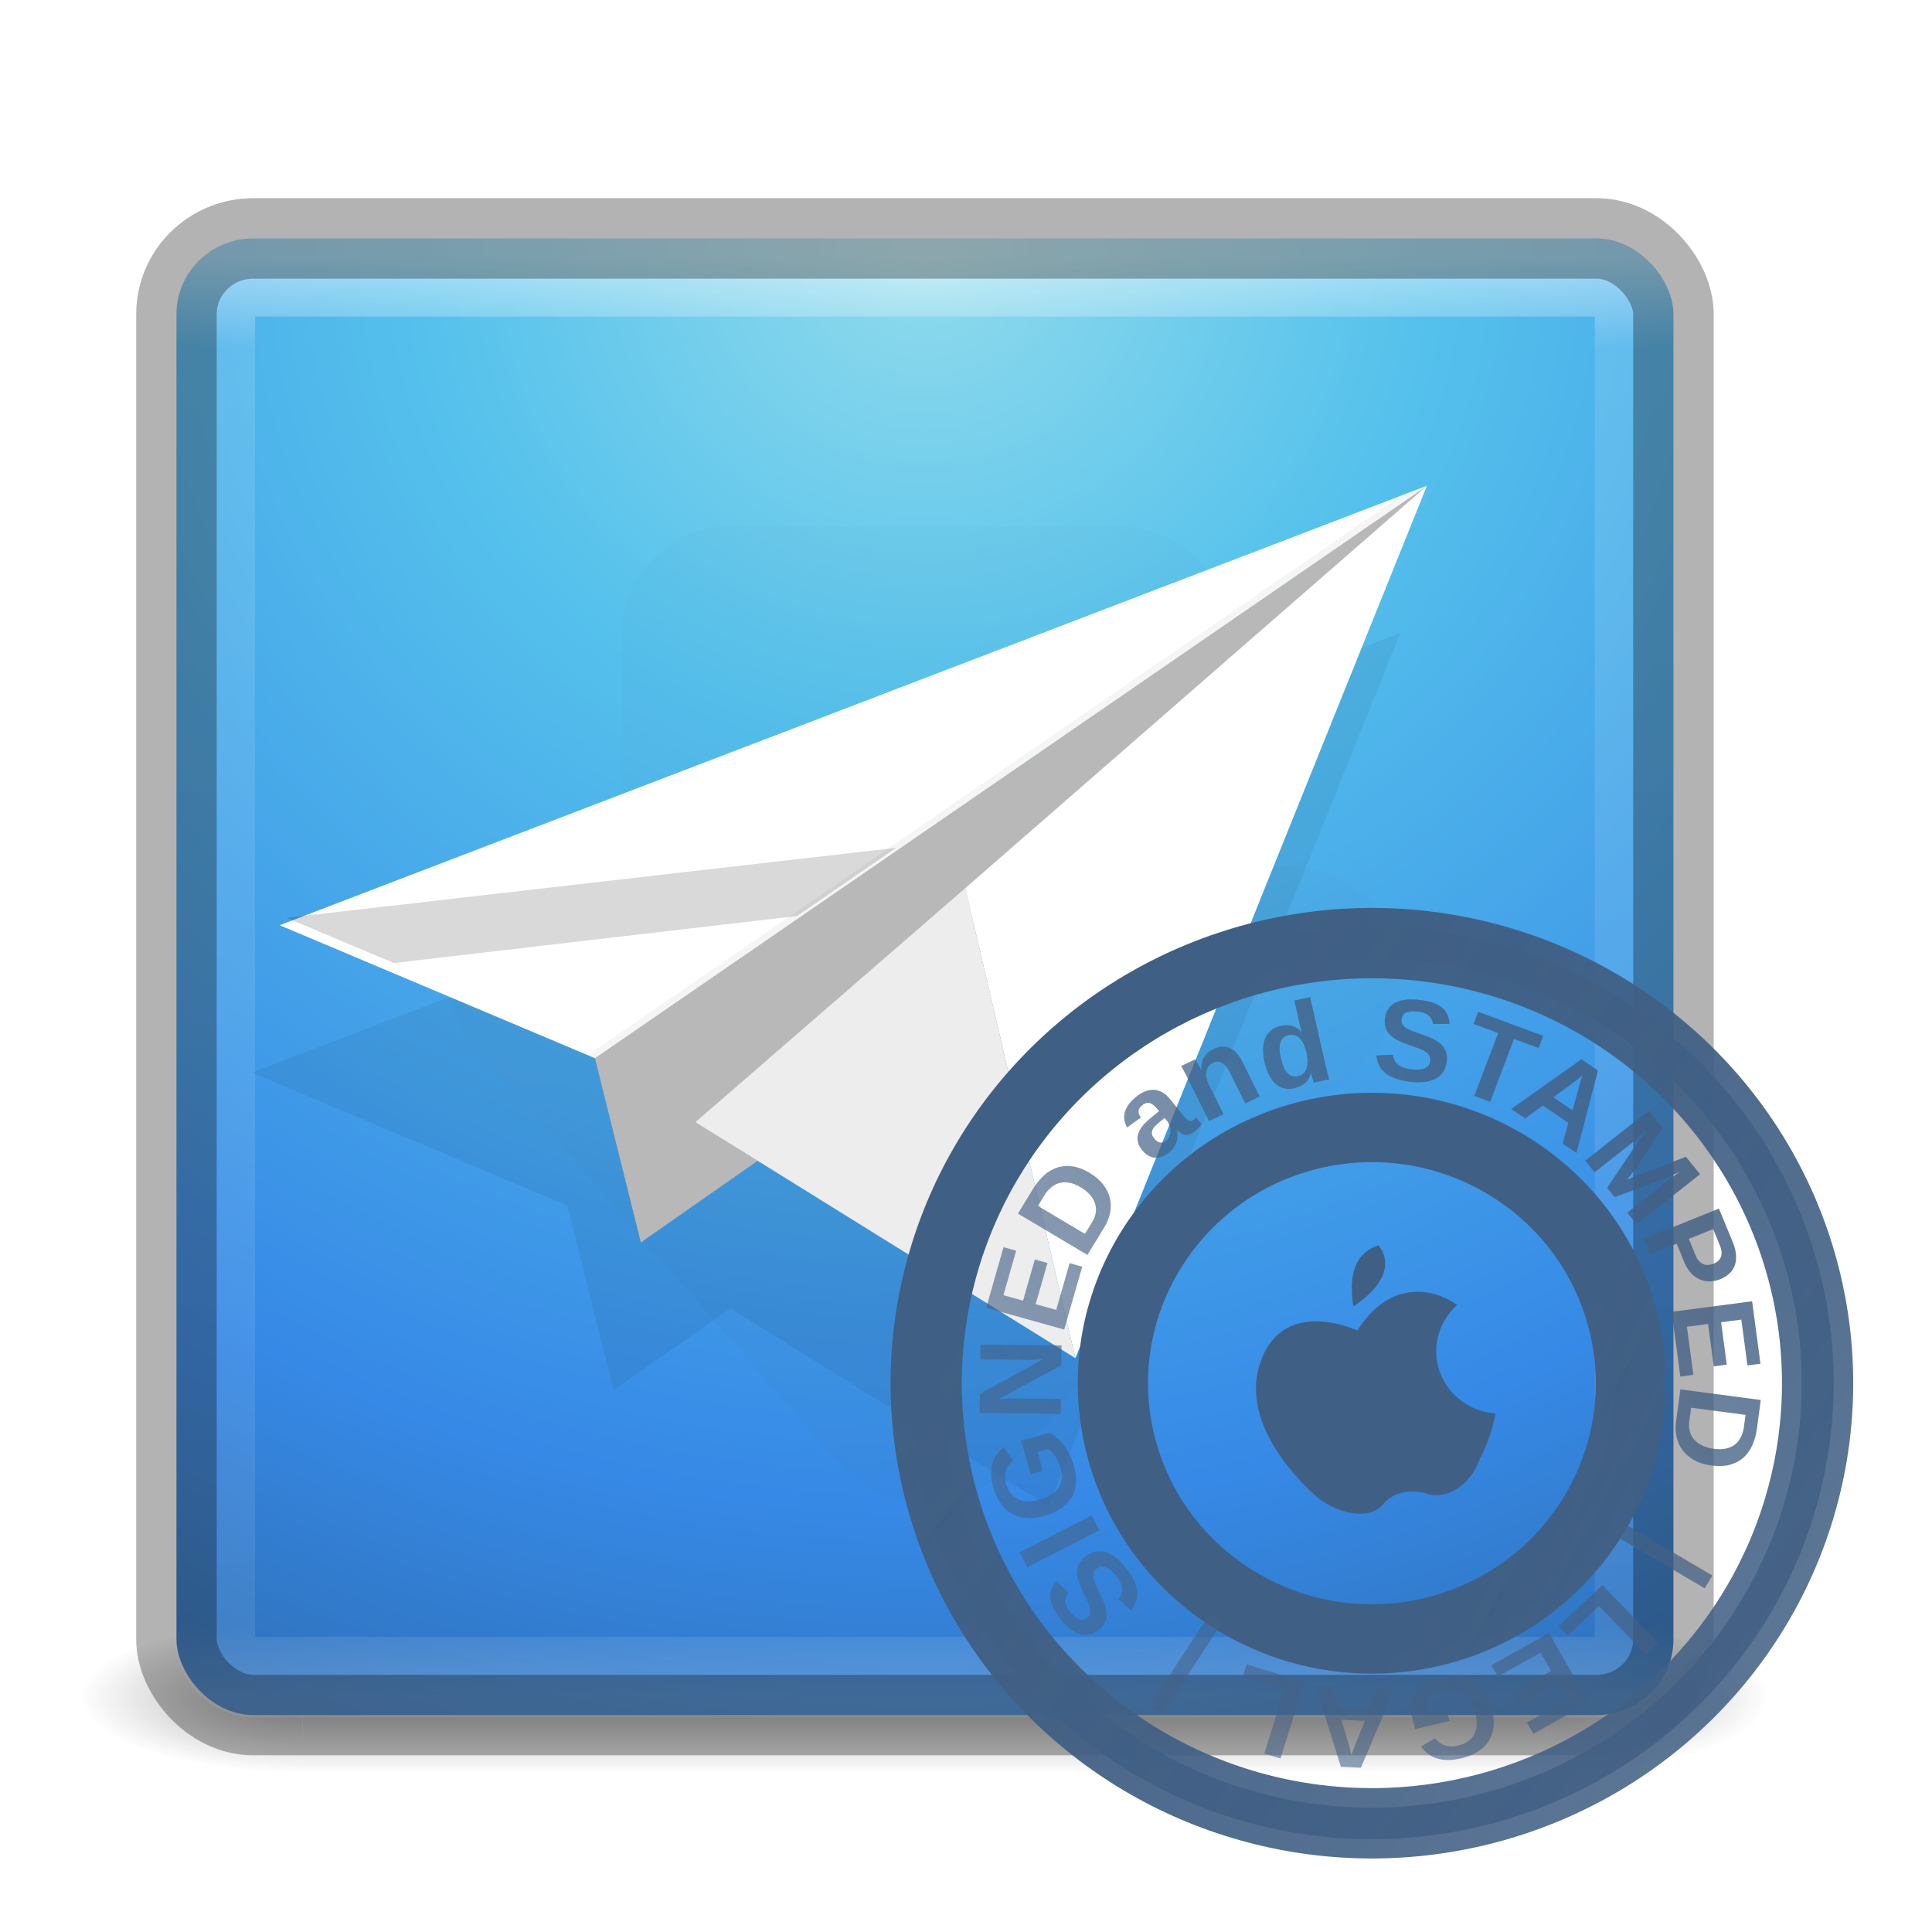 <?xml version="1.0" encoding="UTF-8" standalone="no"?>
<!-- Created with Inkscape (http://www.inkscape.org/) -->

<svg
   xmlns:dc="http://purl.org/dc/elements/1.1/"
   xmlns:cc="http://creativecommons.org/ns#"
   xmlns:rdf="http://www.w3.org/1999/02/22-rdf-syntax-ns#"
   xmlns:svg="http://www.w3.org/2000/svg"
   xmlns="http://www.w3.org/2000/svg"
   xmlns:xlink="http://www.w3.org/1999/xlink"
   xmlns:sodipodi="http://sodipodi.sourceforge.net/DTD/sodipodi-0.dtd"
   xmlns:inkscape="http://www.inkscape.org/namespaces/inkscape"
   version="1.1"
   width="24"
   height="24"
   id="svg3658"
   inkscape:version="0.91 r"
   sodipodi:docname="evolution-mail.svg">
  <sodipodi:namedview
     pagecolor="#ffffff"
     bordercolor="#666666"
     borderopacity="1"
     objecttolerance="10"
     gridtolerance="10"
     guidetolerance="10"
     inkscape:pageopacity="0"
     inkscape:pageshadow="2"
     inkscape:window-width="1501"
     inkscape:window-height="1084"
     id="namedview68"
     showgrid="false"
     inkscape:zoom="4.9166667"
     inkscape:cx="24.492926"
     inkscape:cy="23.315701"
     inkscape:window-x="674"
     inkscape:window-y="128"
     inkscape:window-maximized="0"
     inkscape:current-layer="svg3658"
     showborder="false" />
  <defs
     id="defs3660">
    <linearGradient
       x1="16.626"
       y1="15.298"
       x2="20.055"
       y2="24.628"
       id="linearGradient3568"
       xlink:href="#linearGradient8265-821-176-38-919-66-249-7-7"
       gradientUnits="userSpaceOnUse"
       gradientTransform="matrix(0.825,0,0,1.301,4.162,-1.433)" />
    <linearGradient
       id="linearGradient8265-821-176-38-919-66-249-7-7">
      <stop
         id="stop2687-1-9"
         style="stop-color:#ffffff;stop-opacity:1"
         offset="0" />
      <stop
         id="stop2689-5-4"
         style="stop-color:#ffffff;stop-opacity:0"
         offset="1" />
    </linearGradient>
    <linearGradient
       x1="24"
       y1="5"
       x2="24"
       y2="43"
       id="linearGradient2959"
       xlink:href="#linearGradient3924"
       gradientUnits="userSpaceOnUse"
       gradientTransform="translate(3.7e-6,1)" />
    <linearGradient
       id="linearGradient3924">
      <stop
         id="stop3926"
         style="stop-color:#ffffff;stop-opacity:1"
         offset="0" />
      <stop
         id="stop3928"
         style="stop-color:#ffffff;stop-opacity:0.235"
         offset="0.063" />
      <stop
         id="stop3930"
         style="stop-color:#ffffff;stop-opacity:0.157"
         offset="0.951" />
      <stop
         id="stop3932"
         style="stop-color:#ffffff;stop-opacity:0.392"
         offset="1" />
    </linearGradient>
    <radialGradient
       cx="7.496"
       cy="8.45"
       r="20"
       fx="7.496"
       fy="8.45"
       id="radialGradient2874"
       xlink:href="#linearGradient2867-449-88-871-390-598-476-591-434-148-57-177"
       gradientUnits="userSpaceOnUse"
       gradientTransform="matrix(1.9428467e-8,2.337,-2.472,-4.3056275e-8,44.89,-11.435)" />
    <linearGradient
       id="linearGradient2867-449-88-871-390-598-476-591-434-148-57-177">
      <stop
         id="stop3750"
         style="stop-color:#90dbec;stop-opacity:1"
         offset="0" />
      <stop
         id="stop3752"
         style="stop-color:#55c1ec;stop-opacity:1"
         offset="0.262" />
      <stop
         id="stop3754"
         style="stop-color:#3689e6;stop-opacity:1"
         offset="0.705" />
      <stop
         id="stop3756"
         style="stop-color:#2b63a0;stop-opacity:1"
         offset="1" />
    </linearGradient>
    <linearGradient
       x1="24"
       y1="44"
       x2="24"
       y2="3.899"
       id="linearGradient2876"
       xlink:href="#linearGradient3707-319-631-407-324"
       gradientUnits="userSpaceOnUse"
       gradientTransform="translate(1.2e-6,1)" />
    <linearGradient
       id="linearGradient3707-319-631-407-324">
      <stop
         id="stop3760"
         style="stop-color:#185f9a;stop-opacity:1"
         offset="0" />
      <stop
         id="stop3762"
         style="stop-color:#599ec9;stop-opacity:1"
         offset="1" />
    </linearGradient>
    <radialGradient
       cx="4.993"
       cy="43.5"
       r="2.5"
       fx="4.993"
       fy="43.5"
       id="radialGradient3013"
       xlink:href="#linearGradient3688-166-749"
       gradientUnits="userSpaceOnUse"
       gradientTransform="matrix(2.004,0,0,1.4,27.988,-17.4)" />
    <linearGradient
       id="linearGradient3688-166-749">
      <stop
         id="stop2883"
         style="stop-color:#181818;stop-opacity:1"
         offset="0" />
      <stop
         id="stop2885"
         style="stop-color:#181818;stop-opacity:0"
         offset="1" />
    </linearGradient>
    <radialGradient
       cx="4.993"
       cy="43.5"
       r="2.5"
       fx="4.993"
       fy="43.5"
       id="radialGradient3015"
       xlink:href="#linearGradient3688-464-309"
       gradientUnits="userSpaceOnUse"
       gradientTransform="matrix(2.004,0,0,1.4,-20.012,-104.4)" />
    <linearGradient
       id="linearGradient3688-464-309">
      <stop
         id="stop2889"
         style="stop-color:#181818;stop-opacity:1"
         offset="0" />
      <stop
         id="stop2891"
         style="stop-color:#181818;stop-opacity:0"
         offset="1" />
    </linearGradient>
    <linearGradient
       id="linearGradient3702-501-757">
      <stop
         id="stop2895"
         style="stop-color:#181818;stop-opacity:0"
         offset="0" />
      <stop
         id="stop2897"
         style="stop-color:#181818;stop-opacity:1"
         offset="0.5" />
      <stop
         id="stop2899"
         style="stop-color:#181818;stop-opacity:0"
         offset="1" />
    </linearGradient>
    <linearGradient
       x1="25.058"
       y1="47.028"
       x2="25.058"
       y2="39.999"
       id="linearGradient3656"
       xlink:href="#linearGradient3702-501-757"
       gradientUnits="userSpaceOnUse" />
    <linearGradient
       x1="19.875"
       y1="44.52"
       x2="19.875"
       y2="5.25"
       id="linearGradient3374-0"
       xlink:href="#linearGradient3707-319-631-407-1-846-9"
       gradientUnits="userSpaceOnUse" />
    <linearGradient
       id="linearGradient3707-319-631-407-1-846-9">
      <stop
         id="stop3788-1"
         style="stop-color:#365a7c;stop-opacity:1"
         offset="0" />
      <stop
         id="stop3790-7"
         style="stop-color:#5ea1ca;stop-opacity:1"
         offset="1" />
    </linearGradient>
    <linearGradient
       x1="19.875"
       y1="44.52"
       x2="19.875"
       y2="5.25"
       id="linearGradient3372-1"
       xlink:href="#linearGradient3707-319-631-407-1-4-477-1"
       gradientUnits="userSpaceOnUse" />
    <linearGradient
       id="linearGradient3707-319-631-407-1-4-477-1">
      <stop
         id="stop3782-5"
         style="stop-color:#365a7c;stop-opacity:1"
         offset="0" />
      <stop
         id="stop3784-9"
         style="stop-color:#5ea1ca;stop-opacity:1"
         offset="1" />
    </linearGradient>
    <linearGradient
       x1="19.875"
       y1="44.52"
       x2="19.875"
       y2="5.25"
       id="linearGradient3370-7"
       xlink:href="#linearGradient3707-319-631-407-1-9-274-7"
       gradientUnits="userSpaceOnUse" />
    <linearGradient
       id="linearGradient3707-319-631-407-1-9-274-7">
      <stop
         id="stop3776-6"
         style="stop-color:#365a7c;stop-opacity:1"
         offset="0" />
      <stop
         id="stop3778-7"
         style="stop-color:#5ea1ca;stop-opacity:1"
         offset="1" />
    </linearGradient>
    <linearGradient
       x1="19.875"
       y1="44.52"
       x2="19.875"
       y2="5.25"
       id="linearGradient3041"
       xlink:href="#linearGradient3707-319-631-407-1-846-9"
       gradientUnits="userSpaceOnUse"
       gradientTransform="translate(-2.4867694e-7,-1)" />
    <linearGradient
       x1="19.875"
       y1="44.52"
       x2="19.875"
       y2="5.25"
       id="linearGradient3044"
       xlink:href="#linearGradient3707-319-631-407-1-4-477-1"
       gradientUnits="userSpaceOnUse"
       gradientTransform="translate(-2.4867694e-7,-1)" />
    <linearGradient
       x1="19.875"
       y1="44.52"
       x2="19.875"
       y2="5.25"
       id="linearGradient3047"
       xlink:href="#linearGradient3707-319-631-407-1-9-274-7"
       gradientUnits="userSpaceOnUse"
       gradientTransform="matrix(0.477,0,0,0.47,0.046,-0.095)" />
    <linearGradient
       x1="16.626"
       y1="15.298"
       x2="20.055"
       y2="24.628"
       id="linearGradient3050"
       xlink:href="#linearGradient8265-821-176-38-919-66-249-7-7"
       gradientUnits="userSpaceOnUse"
       gradientTransform="matrix(0.825,0,0,1.301,4.162,-1.433)" />
    <linearGradient
       x1="24"
       y1="5"
       x2="24"
       y2="43"
       id="linearGradient3053"
       xlink:href="#linearGradient3924"
       gradientUnits="userSpaceOnUse"
       gradientTransform="matrix(0.477,0,0,0.47,0.046,0.846)" />
    <radialGradient
       cx="7.496"
       cy="8.45"
       r="20"
       fx="7.496"
       fy="8.45"
       id="radialGradient3056"
       xlink:href="#linearGradient2867-449-88-871-390-598-476-591-434-148-57-177"
       gradientUnits="userSpaceOnUse"
       gradientTransform="matrix(0,1.099,-1.179,-2.0250684e-8,21.451,-5.003)" />
    <filter
       inkscape:collect="always"
       style="color-interpolation-filters:sRGB"
       id="filter5558"
       x="-0.091"
       width="1.182"
       y="-0.119"
       height="1.238">
      <feGaussianBlur
         inkscape:collect="always"
         stdDeviation="2.461"
         id="feGaussianBlur5560" />
    </filter>
    <linearGradient
       inkscape:collect="always"
       xlink:href="#linearGradient5478"
       id="linearGradient5442"
       gradientUnits="userSpaceOnUse"
       gradientTransform="matrix(1.744,-0.529,0.446,1.893,-179.363,-1856.437)"
       x1="-110.166"
       y1="1013.727"
       x2="-109.955"
       y2="1005.163" />
    <linearGradient
       inkscape:collect="always"
       id="linearGradient5478">
      <stop
         style="stop-color:#919191;stop-opacity:1"
         offset="0"
         id="stop5480" />
      <stop
         style="stop-color:#b8b8b8;stop-opacity:1"
         offset="1"
         id="stop5482" />
    </linearGradient>
    <linearGradient
       inkscape:collect="always"
       xlink:href="#linearGradient5472"
       id="linearGradient5444"
       gradientUnits="userSpaceOnUse"
       x1="-108.983"
       y1="1003.566"
       x2="-110.737"
       y2="997.202"
       gradientTransform="matrix(1.744,-0.529,0.446,1.893,-179.363,-900.075)" />
    <linearGradient
       id="linearGradient5472"
       inkscape:collect="always">
      <stop
         id="stop5474"
         offset="0"
         style="stop-color:#d8d8d8;stop-opacity:1" />
      <stop
         id="stop5476"
         offset="1"
         style="stop-color:#ffffff;stop-opacity:1" />
    </linearGradient>
    <linearGradient
       gradientTransform="matrix(1.976,-0.064,-0.064,2.109,136.09,16.322)"
       inkscape:collect="always"
       xlink:href="#linearGradient5603"
       id="linearGradient5450"
       gradientUnits="userSpaceOnUse"
       x1="-98.832"
       y1="49.903"
       x2="-100.906"
       y2="49.486" />
    <linearGradient
       id="linearGradient5603"
       inkscape:collect="always">
      <stop
         id="stop5605"
         offset="0"
         style="stop-color:#000000;stop-opacity:0.3" />
      <stop
         id="stop5607"
         offset="1"
         style="stop-color:#000000;stop-opacity:0;" />
    </linearGradient>
    <linearGradient
       gradientTransform="matrix(1.976,-0.064,-0.064,2.109,136.09,16.322)"
       inkscape:collect="always"
       xlink:href="#linearGradient5603"
       id="linearGradient5452"
       gradientUnits="userSpaceOnUse"
       x1="-103.061"
       y1="44.249"
       x2="-103.326"
       y2="45.221" />
    <linearGradient
       inkscape:collect="always"
       xlink:href="#linearGradient5464"
       id="linearGradient5448"
       gradientUnits="userSpaceOnUse"
       x1="-96.436"
       y1="1017.662"
       x2="-102.707"
       y2="1016.3"
       gradientTransform="matrix(1.744,-0.529,0.446,1.893,-179.363,-900.075)" />
    <linearGradient
       id="linearGradient5464"
       inkscape:collect="always">
      <stop
         id="stop5466"
         offset="0"
         style="stop-color:#ababab;stop-opacity:1" />
      <stop
         style="stop-color:#c6c6c6;stop-opacity:1"
         offset="0.375"
         id="stop5468" />
      <stop
         id="stop5470"
         offset="1"
         style="stop-color:#ededed;stop-opacity:1" />
    </linearGradient>
    <linearGradient
       inkscape:collect="always"
       xlink:href="#linearGradient4708"
       id="linearGradient4815"
       gradientUnits="userSpaceOnUse"
       gradientTransform="matrix(2.445,-0.655,0.655,2.445,-689.598,-1356.944)"
       x1="54.102"
       y1="1011.392"
       x2="77.084"
       y2="1033.99" />
    <linearGradient
       id="linearGradient4708"
       inkscape:collect="always">
      <stop
         id="stop4710"
         offset="0"
         style="stop-color:#405f84;stop-opacity:1" />
      <stop
         id="stop4712"
         offset="1"
         style="stop-color:#466286;stop-opacity:0.392" />
    </linearGradient>
    <linearGradient
       inkscape:collect="always"
       xlink:href="#linearGradient4708"
       id="linearGradient4817"
       gradientUnits="userSpaceOnUse"
       x1="-83.654"
       y1="27.772"
       x2="-35.786"
       y2="91.473"
       gradientTransform="matrix(2.44,0,0,2.44,-6.218,931.344)" />
    <linearGradient
       inkscape:collect="always"
       xlink:href="#linearGradient4708"
       id="linearGradient4819"
       gradientUnits="userSpaceOnUse"
       x1="-115.746"
       y1="32.266"
       x2="-44.778"
       y2="100.534"
       gradientTransform="matrix(1.337,0,0,1.337,-69.124,1008.037)" />
    <linearGradient
       inkscape:collect="always"
       xlink:href="#linearGradient4708"
       id="linearGradient4821"
       gradientUnits="userSpaceOnUse"
       x1="-111.503"
       y1="34.954"
       x2="-45.661"
       y2="98.292"
       gradientTransform="matrix(1.441,0,0,1.441,-63.192,1000.805)" />
    <linearGradient
       inkscape:collect="always"
       xlink:href="#linearGradient4708"
       id="linearGradient4823"
       gradientUnits="userSpaceOnUse"
       x1="-84.856"
       y1="25.891"
       x2="-34.83"
       y2="92.464"
       gradientTransform="matrix(2.335,0,0,2.335,-12.219,938.661)" />
    <linearGradient
       inkscape:collect="always"
       xlink:href="#linearGradient4708"
       id="linearGradient4720"
       x1="40.592"
       y1="1008.222"
       x2="74.335"
       y2="1008.222"
       gradientUnits="userSpaceOnUse"
       gradientTransform="matrix(1.993,0,0,1.993,-57.098,-1087.305)" />
    <linearGradient
       inkscape:collect="always"
       xlink:href="#linearGradient4708"
       id="linearGradient3704"
       gradientUnits="userSpaceOnUse"
       gradientTransform="matrix(1.993,0,0,1.993,-57.098,-1087.305)"
       x1="40.592"
       y1="1008.222"
       x2="74.335"
       y2="1008.222" />
    <linearGradient
       inkscape:collect="always"
       xlink:href="#linearGradient4708"
       id="linearGradient3706"
       gradientUnits="userSpaceOnUse"
       gradientTransform="matrix(1.993,0,0,1.993,-57.098,-1087.305)"
       x1="40.592"
       y1="1008.222"
       x2="74.335"
       y2="1008.222" />
    <linearGradient
       inkscape:collect="always"
       xlink:href="#linearGradient4708"
       id="linearGradient3708"
       gradientUnits="userSpaceOnUse"
       gradientTransform="matrix(1.993,0,0,1.993,-57.098,-1087.305)"
       x1="40.592"
       y1="1008.222"
       x2="74.335"
       y2="1008.222" />
    <linearGradient
       inkscape:collect="always"
       xlink:href="#linearGradient4708"
       id="linearGradient3710"
       gradientUnits="userSpaceOnUse"
       gradientTransform="matrix(1.993,0,0,1.993,-57.098,-1087.305)"
       x1="40.592"
       y1="1008.222"
       x2="74.335"
       y2="1008.222" />
    <linearGradient
       inkscape:collect="always"
       xlink:href="#linearGradient4708"
       id="linearGradient3712"
       gradientUnits="userSpaceOnUse"
       gradientTransform="matrix(1.993,0,0,1.993,-57.098,-1087.305)"
       x1="40.592"
       y1="1008.222"
       x2="74.335"
       y2="1008.222" />
    <linearGradient
       inkscape:collect="always"
       xlink:href="#linearGradient4708"
       id="linearGradient3714"
       gradientUnits="userSpaceOnUse"
       gradientTransform="matrix(1.993,0,0,1.993,-57.098,-1087.305)"
       x1="40.592"
       y1="1008.222"
       x2="74.335"
       y2="1008.222" />
    <linearGradient
       inkscape:collect="always"
       xlink:href="#linearGradient4708"
       id="linearGradient3716"
       gradientUnits="userSpaceOnUse"
       gradientTransform="matrix(1.993,0,0,1.993,-57.098,-1087.305)"
       x1="40.592"
       y1="1008.222"
       x2="74.335"
       y2="1008.222" />
    <linearGradient
       inkscape:collect="always"
       xlink:href="#linearGradient4708"
       id="linearGradient3718"
       gradientUnits="userSpaceOnUse"
       gradientTransform="matrix(1.993,0,0,1.993,-57.098,-1087.305)"
       x1="40.592"
       y1="1008.222"
       x2="74.335"
       y2="1008.222" />
    <linearGradient
       inkscape:collect="always"
       xlink:href="#linearGradient4708"
       id="linearGradient3720"
       gradientUnits="userSpaceOnUse"
       gradientTransform="matrix(1.993,0,0,1.993,-57.098,-1087.305)"
       x1="40.592"
       y1="1008.222"
       x2="74.335"
       y2="1008.222" />
    <linearGradient
       inkscape:collect="always"
       xlink:href="#linearGradient4708"
       id="linearGradient3722"
       gradientUnits="userSpaceOnUse"
       gradientTransform="matrix(1.993,0,0,1.993,-57.098,-1087.305)"
       x1="40.592"
       y1="1008.222"
       x2="74.335"
       y2="1008.222" />
    <linearGradient
       inkscape:collect="always"
       xlink:href="#linearGradient4708"
       id="linearGradient3724"
       gradientUnits="userSpaceOnUse"
       gradientTransform="matrix(1.993,0,0,1.993,-57.098,-1087.305)"
       x1="40.592"
       y1="1008.222"
       x2="74.335"
       y2="1008.222" />
    <linearGradient
       inkscape:collect="always"
       xlink:href="#linearGradient4708"
       id="linearGradient3726"
       gradientUnits="userSpaceOnUse"
       gradientTransform="matrix(1.993,0,0,1.993,-57.098,-1087.305)"
       x1="40.592"
       y1="1008.222"
       x2="74.335"
       y2="1008.222" />
    <linearGradient
       inkscape:collect="always"
       xlink:href="#linearGradient4708"
       id="linearGradient3728"
       gradientUnits="userSpaceOnUse"
       gradientTransform="matrix(1.993,0,0,1.993,-57.098,-1087.305)"
       x1="40.592"
       y1="1008.222"
       x2="74.335"
       y2="1008.222" />
    <linearGradient
       inkscape:collect="always"
       xlink:href="#linearGradient4708"
       id="linearGradient3730"
       gradientUnits="userSpaceOnUse"
       gradientTransform="matrix(1.993,0,0,1.993,-57.098,-1087.305)"
       x1="40.592"
       y1="1008.222"
       x2="74.335"
       y2="1008.222" />
    <linearGradient
       inkscape:collect="always"
       xlink:href="#linearGradient4708"
       id="linearGradient3732"
       gradientUnits="userSpaceOnUse"
       gradientTransform="matrix(1.993,0,0,1.993,-57.098,-1087.305)"
       x1="40.592"
       y1="1008.222"
       x2="74.335"
       y2="1008.222" />
    <linearGradient
       inkscape:collect="always"
       xlink:href="#linearGradient4708"
       id="linearGradient3734"
       gradientUnits="userSpaceOnUse"
       gradientTransform="matrix(1.993,0,0,1.993,-57.098,-1087.305)"
       x1="40.592"
       y1="1008.222"
       x2="74.335"
       y2="1008.222" />
    <linearGradient
       inkscape:collect="always"
       xlink:href="#linearGradient4708"
       id="linearGradient3736"
       gradientUnits="userSpaceOnUse"
       gradientTransform="matrix(1.993,0,0,1.993,-57.098,-1087.305)"
       x1="40.592"
       y1="1008.222"
       x2="74.335"
       y2="1008.222" />
    <linearGradient
       inkscape:collect="always"
       xlink:href="#linearGradient4708"
       id="linearGradient3738"
       gradientUnits="userSpaceOnUse"
       gradientTransform="matrix(1.993,0,0,1.993,-57.098,-1087.305)"
       x1="40.592"
       y1="1008.222"
       x2="74.335"
       y2="1008.222" />
    <linearGradient
       inkscape:collect="always"
       xlink:href="#linearGradient4708"
       id="linearGradient3740"
       gradientUnits="userSpaceOnUse"
       gradientTransform="matrix(1.993,0,0,1.993,-57.098,-1087.305)"
       x1="40.592"
       y1="1008.222"
       x2="74.335"
       y2="1008.222" />
    <linearGradient
       inkscape:collect="always"
       xlink:href="#linearGradient4708"
       id="linearGradient3742"
       gradientUnits="userSpaceOnUse"
       gradientTransform="matrix(1.993,0,0,1.993,-57.098,-1087.305)"
       x1="40.592"
       y1="1008.222"
       x2="74.335"
       y2="1008.222" />
    <linearGradient
       inkscape:collect="always"
       xlink:href="#linearGradient4708"
       id="linearGradient3744"
       gradientUnits="userSpaceOnUse"
       gradientTransform="matrix(1.993,0,0,1.993,-57.098,-1087.305)"
       x1="40.592"
       y1="1008.222"
       x2="74.335"
       y2="1008.222" />
    <linearGradient
       inkscape:collect="always"
       xlink:href="#linearGradient4708"
       id="linearGradient3746"
       gradientUnits="userSpaceOnUse"
       gradientTransform="matrix(1.993,0,0,1.993,-57.098,-1087.305)"
       x1="40.592"
       y1="1008.222"
       x2="74.335"
       y2="1008.222" />
    <linearGradient
       inkscape:collect="always"
       xlink:href="#linearGradient4708"
       id="linearGradient3748"
       gradientUnits="userSpaceOnUse"
       gradientTransform="matrix(1.993,0,0,1.993,-57.098,-1087.305)"
       x1="40.592"
       y1="1008.222"
       x2="74.335"
       y2="1008.222" />
  </defs>
  <g
     transform="matrix(0.552,0,0,0.269,-1.761,9.379)"
     id="g3712"
     style="opacity:0.4">
    <rect
       width="5"
       height="7"
       x="38"
       y="40"
       id="rect2801"
       style="fill:url(#radialGradient3013);fill-opacity:1;stroke:none" />
    <rect
       width="5"
       height="7"
       x="-10"
       y="-47"
       transform="scale(-1,-1)"
       id="rect3696"
       style="fill:url(#radialGradient3015);fill-opacity:1;stroke:none" />
    <rect
       width="28"
       height="7"
       x="10"
       y="40"
       id="rect3700"
       style="fill:url(#linearGradient3656);fill-opacity:1;stroke:none" />
  </g>
  <rect
     width="18.596"
     height="18.343"
     rx="0.954"
     ry="0.941"
     x="2.192"
     y="2.962"
     id="rect5505-21"
     style="color:#000000;display:inline;overflow:visible;visibility:visible;fill:url(#radialGradient3056);fill-opacity:1;fill-rule:nonzero;stroke:none;stroke-width:1;marker:none;enable-background:accumulate" />
  <rect
     width="17.642"
     height="17.402"
     rx="0.477"
     ry="0.47"
     x="2.669"
     y="3.433"
     id="rect6741"
     style="opacity:0.5;fill:none;stroke:url(#linearGradient3053);stroke-width:1;stroke-linecap:round;stroke-linejoin:round;stroke-miterlimit:4;stroke-dasharray:none;stroke-dashoffset:0;stroke-opacity:1" />
  <path
     d="M 8.972,6.534 A 1.387,1.368 0 0 0 7.72,7.901 l 0,2.866 -0.76,0 A 1.387,1.368 0 0 0 5.917,13.03 l 4.53,5.174 a 1.387,1.368 0 0 0 2.086,0 l 4.53,-5.174 a 1.387,1.368 0 0 0 -1.043,-2.263 l -0.76,0 0,-2.866 A 1.387,1.368 0 0 0 13.874,6.534 l -4.768,0 a 1.387,1.368 0 0 0 -0.134,0 z"
     inkscape:connector-curvature="0"
     id="path3932-8-3"
     style="color:#000000;display:inline;overflow:visible;visibility:visible;opacity:0.05;fill:url(#linearGradient3047);fill-opacity:1;fill-rule:nonzero;stroke:none;stroke-width:1;marker:none;enable-background:accumulate" />
  <rect
     width="18.596"
     height="18.343"
     rx="0.954"
     ry="0.941"
     x="2.192"
     y="2.962"
     id="rect5505-21-8"
     style="color:#000000;display:inline;overflow:visible;visibility:visible;opacity:0.3;fill:none;stroke:#000000;stroke-width:1;stroke-linecap:round;stroke-linejoin:round;stroke-miterlimit:4;stroke-dasharray:none;stroke-dashoffset:0;stroke-opacity:1;marker:none;enable-background:accumulate" />
  <g
     id="g5609"
     transform="matrix(0.275,-0.002,0.002,0.248,-3.623,-237.29)">
    <path
       transform="matrix(0.83,-0.095,0.095,0.83,-84.962,179.299)"
       inkscape:connector-curvature="0"
       id="path5498"
       d="m 73.161,984.007 -1.459,0.418 -0.004,0.002 -63.363,18.191 15.971,10 1.127,11.271 -0.006,0.01 6.875,-4.094 15.631,13.854 25.219,-49.641 0.01,-0.008 0,-0.004 z"
       style="opacity:0.3;fill:#000000;fill-opacity:0.686;fill-rule:evenodd;stroke:none;stroke-width:1px;stroke-linecap:butt;stroke-linejoin:miter;stroke-opacity:1;filter:url(#filter5558)" />
    <g
       transform="matrix(0.759,-0.087,0.087,0.759,-74.896,251.124)"
       id="g5485">
      <path
         inkscape:connector-curvature="0"
         style="opacity:1;fill:url(#linearGradient5442);fill-opacity:1;fill-rule:evenodd;stroke:none;stroke-width:1px;stroke-linecap:butt;stroke-linejoin:miter;stroke-opacity:1"
         d="m 80.172,15.395 -34.477,20.191 -18.9,11.068 1.23,12.32 18.389,-15.365 0,0.006 33.758,-28.221 z"
         transform="translate(0,956.362)"
         id="path5422" />
      <path
         sodipodi:nodetypes="cccc"
         inkscape:connector-curvature="0"
         id="path5424"
         d="M 26.794,1003.017 9.345,992.091 80.172,971.758 Z"
         style="opacity:1;fill:url(#linearGradient5444);fill-rule:evenodd;stroke:none;stroke-width:1px;stroke-linecap:butt;stroke-linejoin:miter;stroke-opacity:1" />
      <path
         sodipodi:nodetypes="cccc"
         inkscape:connector-curvature="0"
         id="path5426"
         d="m 32.186,1007.904 3.345,2.964 -7.512,4.474 z"
         style="opacity:1;fill:#b8b8b8;fill-opacity:1;fill-rule:evenodd;stroke:none;stroke-width:1px;stroke-linecap:butt;stroke-linejoin:miter;stroke-opacity:1" />
      <path
         sodipodi:nodetypes="cccc"
         inkscape:connector-curvature="0"
         id="path5430"
         d="M 80.162,971.765 52.608,1026.005 49.882,994.616 Z"
         style="opacity:1;fill:#ffffff;fill-opacity:1;fill-rule:evenodd;stroke:none;stroke-width:1px;stroke-linecap:butt;stroke-linejoin:miter;stroke-opacity:1" />
      <path
         id="path5434"
         d="m 80.171,971.757 -1.593,0.457 -52.176,30.558 0.392,0.245 53.376,-31.26 z"
         style="opacity:0.5;fill:#ececec;fill-opacity:1;fill-rule:evenodd;stroke:none;stroke-width:1px;stroke-linecap:butt;stroke-linejoin:miter;stroke-opacity:1"
         inkscape:connector-curvature="0" />
      <g
         id="g5436"
         transform="matrix(0.89,-0.239,0.239,0.89,-106.143,76.55)">
        <path
           style="opacity:1;fill:url(#linearGradient5450);fill-opacity:1;fill-rule:evenodd;stroke:none;stroke-width:1px;stroke-linecap:butt;stroke-linejoin:miter;stroke-opacity:1"
           d="m -97.904,45.377 -7.057,1.938 -1.276,9.839 6.832,-3.169 z"
           id="path5438"
           inkscape:connector-curvature="0"
           sodipodi:nodetypes="ccccc"
           transform="translate(0,956.362)" />
        <path
           style="opacity:0.5;fill:url(#linearGradient5452);fill-opacity:1;fill-rule:evenodd;stroke:none;stroke-width:1px;stroke-linecap:butt;stroke-linejoin:miter;stroke-opacity:1"
           d="m -136.029,35.32 5.182,5.568 25.243,6.603 7.7,-2.114 z"
           id="path5440"
           inkscape:connector-curvature="0"
           sodipodi:nodetypes="ccccc"
           transform="translate(0,956.362)" />
      </g>
      <path
         style="opacity:1;fill:url(#linearGradient5448);fill-opacity:1;fill-rule:evenodd;stroke:none;stroke-width:1px;stroke-linecap:butt;stroke-linejoin:miter;stroke-opacity:1"
         d="m 32.186,1007.904 20.422,18.101 -2.726,-31.389 z"
         id="path5432"
         inkscape:connector-curvature="0"
         sodipodi:nodetypes="cccc" />
    </g>
  </g>
  <g
     id="g4730"
     transform="matrix(0.239,0,0,0.236,-0.206,-225.537)">
    <path
       style="fill:url(#linearGradient4815);fill-opacity:1;stroke:none"
       d="m 72.509,1021.217 c -1.36,0.442 -1.523,1.811 -1.303,3.213 2.669,-1.807 1.303,-3.213 1.303,-3.213 z m 1.01,2.615 c -0.761,0.276 -1.493,0.889 -2.105,1.866 0,0 -3.971,-1.896 -5.093,1.842 -1.088,3.626 3.149,7.055 3.149,7.055 0.937,0.666 2.439,1.142 3.239,0.304 0.498,-0.633 1.264,-0.868 2.235,-0.642 0.92,0.39 2.304,-0.249 2.83,-1.8 0.419,-0.815 0.684,-1.627 0.817,-2.389 -1.381,-0.102 -2.598,-1.045 -2.971,-2.437 -0.328,-1.223 0.095,-2.465 0.976,-3.278 -0.821,-0.589 -1.8,-0.836 -2.747,-0.609 -0.109,0.029 -0.222,0.046 -0.33,0.088 z"
       id="path3210"
       inkscape:connector-curvature="0" />
    <circle
       transform="matrix(0.966,-0.259,0.259,0.966,0,0)"
       id="path3506"
       style="fill:none;stroke:url(#linearGradient4817);stroke-width:2.673;stroke-miterlimit:4;stroke-dasharray:none"
       cx="-196.613"
       cy="1011.957"
       r="23.677" />
    <circle
       style="fill:none;stroke:url(#linearGradient4819);stroke-width:2.673;stroke-miterlimit:4;stroke-dasharray:none;marker-mid:none"
       id="path4276"
       transform="matrix(0.966,-0.259,0.259,0.966,0,0)"
       cx="-196.613"
       cy="1011.957"
       r="12.969" />
    <circle
       transform="matrix(0.966,-0.259,0.259,0.966,0,0)"
       id="path4523"
       style="fill:none;stroke:url(#linearGradient4821);stroke-width:2.61;stroke-miterlimit:4;stroke-dasharray:none;marker-mid:none"
       cx="-196.613"
       cy="1011.957"
       r="13.978" />
    <circle
       style="fill:none;stroke:url(#linearGradient4823);stroke-width:2.686;stroke-miterlimit:4;stroke-dasharray:none"
       id="path4525"
       transform="matrix(0.966,-0.259,0.259,0.966,0,0)"
       cx="-196.613"
       cy="1011.957"
       r="22.655" />
    <g
       id="text4278"
       style="font-style:normal;font-variant:normal;font-weight:bold;font-stretch:normal;font-size:5.099px;line-height:100%;font-family:'Liberation Sans';-inkscape-font-specification:'Liberation Sans Bold';text-align:start;letter-spacing:0px;word-spacing:0px;text-anchor:start;fill:url(#linearGradient4720);fill-opacity:1;stroke:none"
       transform="matrix(-0.85,0.85,-0.85,-0.85,978.168,1836.743)">
      <path
         inkscape:connector-curvature="0"
         id="path4668"
         style="font-weight:bold;-inkscape-font-specification:'Liberation Sans Bold';fill:url(#linearGradient3704);fill-opacity:1"
         d="m 71.593,1011.782 c -0.158,-0.02 -0.298,-0.067 -0.421,-0.141 -0.121,-0.074 -0.22,-0.178 -0.297,-0.311 -0.077,-0.132 -0.129,-0.296 -0.156,-0.492 -0.025,-0.194 -0.022,-0.421 0.011,-0.681 0.029,-0.231 0.076,-0.431 0.139,-0.602 0.064,-0.171 0.144,-0.315 0.241,-0.431 0.097,-0.115 0.209,-0.204 0.338,-0.268 0.13,-0.062 0.275,-0.101 0.434,-0.116 l 0.026,0.719 c -0.08,0.01 -0.154,0.03 -0.223,0.059 -0.069,0.03 -0.132,0.074 -0.188,0.134 -0.055,0.062 -0.102,0.14 -0.14,0.236 -0.037,0.097 -0.065,0.217 -0.083,0.358 -0.031,0.247 -0.018,0.44 0.039,0.58 0.059,0.141 0.168,0.222 0.328,0.242 0.096,0.012 0.177,0 0.245,-0.049 0.068,-0.045 0.127,-0.109 0.177,-0.191 0.051,-0.082 0.096,-0.178 0.137,-0.289 0.041,-0.11 0.081,-0.226 0.122,-0.346 0.036,-0.096 0.072,-0.192 0.109,-0.287 0.037,-0.096 0.079,-0.186 0.125,-0.273 0.046,-0.084 0.098,-0.162 0.155,-0.234 0.058,-0.071 0.125,-0.131 0.201,-0.18 0.078,-0.047 0.166,-0.081 0.264,-0.102 0.098,-0.019 0.21,-0.021 0.337,0 0.173,0.022 0.317,0.075 0.431,0.16 0.115,0.085 0.203,0.193 0.265,0.325 0.063,0.134 0.102,0.287 0.117,0.462 0.015,0.174 0.009,0.362 -0.016,0.563 -0.029,0.227 -0.072,0.419 -0.129,0.576 -0.055,0.159 -0.126,0.288 -0.212,0.387 -0.086,0.101 -0.189,0.176 -0.307,0.225 -0.117,0.05 -0.25,0.081 -0.401,0.092 l -0.006,-0.719 c 0.154,-0.017 0.277,-0.077 0.367,-0.179 0.09,-0.101 0.148,-0.255 0.174,-0.462 0.016,-0.128 0.018,-0.237 0.006,-0.326 -0.011,-0.087 -0.032,-0.158 -0.063,-0.214 -0.032,-0.054 -0.072,-0.095 -0.12,-0.123 -0.047,-0.028 -0.098,-0.045 -0.154,-0.052 -0.086,-0.011 -0.159,6e-4 -0.22,0.035 -0.06,0.034 -0.113,0.086 -0.16,0.155 -0.046,0.069 -0.088,0.153 -0.127,0.252 -0.038,0.101 -0.078,0.211 -0.12,0.331 -0.037,0.106 -0.075,0.21 -0.115,0.314 -0.038,0.104 -0.081,0.202 -0.128,0.295 -0.047,0.093 -0.1,0.178 -0.161,0.256 -0.06,0.078 -0.13,0.142 -0.21,0.194 -0.079,0.053 -0.17,0.091 -0.273,0.113 -0.103,0.024 -0.223,0.027 -0.358,0.01" />
      <path
         inkscape:connector-curvature="0"
         id="path4670"
         style="font-weight:bold;-inkscape-font-specification:'Liberation Sans Bold';fill:url(#linearGradient3706);fill-opacity:1"
         d="m 70.372,1012.169 3.343,1.063 -0.223,0.7 -3.343,-1.063 0.223,-0.7" />
      <path
         inkscape:connector-curvature="0"
         id="path4672"
         style="font-weight:bold;-inkscape-font-specification:'Liberation Sans Bold';fill:url(#linearGradient3708);fill-opacity:1"
         d="m 69.639,1015.258 c -0.052,0.093 -0.095,0.186 -0.128,0.279 -0.033,0.094 -0.059,0.183 -0.076,0.268 -0.017,0.088 -0.026,0.169 -0.028,0.244 -0.001,0.077 0.004,0.144 0.016,0.2 l 0.424,0.237 0.418,-0.747 0.474,0.265 -0.747,1.334 -1.125,-0.63 c -0.032,-0.109 -0.053,-0.231 -0.063,-0.366 -0.009,-0.134 -0.003,-0.277 0.017,-0.427 0.021,-0.15 0.058,-0.306 0.111,-0.469 0.052,-0.161 0.124,-0.323 0.216,-0.487 0.152,-0.271 0.321,-0.482 0.509,-0.634 0.189,-0.151 0.389,-0.25 0.6,-0.297 0.212,-0.046 0.433,-0.046 0.661,0 0.227,0.049 0.456,0.138 0.686,0.267 0.239,0.134 0.437,0.286 0.594,0.458 0.157,0.172 0.267,0.359 0.329,0.564 0.063,0.206 0.076,0.428 0.039,0.664 -0.036,0.238 -0.129,0.49 -0.277,0.755 -0.108,0.193 -0.222,0.353 -0.343,0.481 -0.122,0.13 -0.249,0.231 -0.381,0.303 -0.133,0.074 -0.269,0.121 -0.41,0.141 -0.14,0.022 -0.283,0.022 -0.43,0 l 0.153,-0.691 c 0.078,0.01 0.158,0.01 0.239,0 0.082,-0.011 0.163,-0.037 0.241,-0.079 0.079,-0.039 0.155,-0.095 0.227,-0.167 0.073,-0.069 0.14,-0.158 0.201,-0.267 0.089,-0.159 0.141,-0.311 0.155,-0.455 0.016,-0.143 -0.002,-0.279 -0.052,-0.406 -0.051,-0.127 -0.131,-0.245 -0.241,-0.355 -0.109,-0.108 -0.243,-0.207 -0.404,-0.297 -0.159,-0.089 -0.316,-0.153 -0.469,-0.191 -0.154,-0.037 -0.3,-0.044 -0.438,-0.023 -0.139,0.023 -0.267,0.078 -0.386,0.164 -0.118,0.086 -0.222,0.208 -0.31,0.366" />
      <path
         inkscape:connector-curvature="0"
         id="path4674"
         style="font-weight:bold;-inkscape-font-specification:'Liberation Sans Bold';fill:url(#linearGradient3710);fill-opacity:1"
         d="m 66.422,1018.45 2.982,0.861 c -0.057,-0.046 -0.113,-0.093 -0.169,-0.141 -0.049,-0.04 -0.1,-0.086 -0.153,-0.135 -0.055,-0.049 -0.105,-0.097 -0.152,-0.144 l -1.447,-1.478 0.466,-0.456 2.454,2.507 -0.6,0.587 -3.014,-0.861 c 0.055,0.044 0.111,0.091 0.169,0.141 0.05,0.042 0.105,0.09 0.166,0.144 0.059,0.056 0.118,0.113 0.176,0.173 l 1.426,1.457 -0.466,0.456 -2.454,-2.507 0.616,-0.603" />
      <path
         inkscape:connector-curvature="0"
         id="path4676"
         style="font-weight:bold;-inkscape-font-specification:'Liberation Sans Bold';fill:url(#linearGradient3712);fill-opacity:1"
         d="m 65.234,1019.46 1.712,3.062 -2.408,1.346 -0.277,-0.495 1.767,-0.988 -0.43,-0.769 -1.634,0.914 -0.277,-0.495 1.634,-0.914 -0.451,-0.806 -1.856,1.038 -0.277,-0.495 2.497,-1.396" />
      <path
         inkscape:connector-curvature="0"
         id="path4678"
         style="font-weight:bold;-inkscape-font-specification:'Liberation Sans Bold';fill:url(#linearGradient3714);fill-opacity:1"
         d="m 59.608,1023.543 c -0.07,-0.284 -0.089,-0.544 -0.057,-0.781 0.032,-0.235 0.105,-0.444 0.217,-0.626 0.112,-0.182 0.261,-0.335 0.445,-0.459 0.183,-0.124 0.391,-0.215 0.625,-0.273 l 1.377,-0.341 0.843,3.405 -1.232,0.305 c -0.264,0.065 -0.515,0.092 -0.752,0.081 -0.237,-0.011 -0.452,-0.066 -0.646,-0.163 -0.193,-0.098 -0.361,-0.241 -0.501,-0.43 -0.141,-0.189 -0.247,-0.429 -0.319,-0.719 m 0.718,-0.178 c 0.049,0.198 0.119,0.361 0.208,0.49 0.088,0.129 0.192,0.226 0.311,0.292 0.119,0.068 0.252,0.107 0.398,0.117 0.144,0.01 0.298,0 0.461,-0.045 l 0.505,-0.125 -0.57,-2.303 -0.604,0.15 c -0.143,0.035 -0.269,0.093 -0.378,0.173 -0.11,0.08 -0.197,0.18 -0.262,0.301 -0.065,0.122 -0.105,0.263 -0.119,0.422 -0.015,0.159 0.001,0.336 0.049,0.529" />
      <path
         inkscape:connector-curvature="0"
         id="path4680"
         style="font-weight:bold;-inkscape-font-specification:'Liberation Sans Bold';fill:url(#linearGradient3716);fill-opacity:1"
         d="m 56.56,1021.736 c 0.129,0.014 0.242,0.043 0.341,0.089 0.097,0.047 0.177,0.108 0.241,0.183 0.064,0.077 0.109,0.168 0.136,0.272 0.027,0.105 0.034,0.222 0.02,0.35 -0.017,0.158 -0.058,0.288 -0.124,0.39 -0.068,0.103 -0.153,0.182 -0.256,0.238 -0.103,0.057 -0.22,0.094 -0.352,0.11 -0.132,0.018 -0.271,0.02 -0.416,0.01 l -0.578,-0.052 -0.014,0.136 c -0.01,0.097 -0.01,0.179 0.001,0.245 0.009,0.068 0.029,0.124 0.057,0.169 0.029,0.045 0.067,0.078 0.115,0.1 0.046,0.023 0.1,0.038 0.163,0.045 0.058,0.01 0.11,0.01 0.158,-7e-4 0.046,-0.01 0.087,-0.023 0.123,-0.05 0.036,-0.024 0.067,-0.06 0.094,-0.108 0.025,-0.046 0.045,-0.105 0.062,-0.179 l 0.722,0.112 c -0.032,0.115 -0.08,0.218 -0.143,0.308 -0.063,0.092 -0.145,0.168 -0.245,0.229 -0.102,0.061 -0.222,0.103 -0.361,0.127 -0.141,0.025 -0.303,0.028 -0.487,0.01 -0.167,-0.018 -0.313,-0.054 -0.439,-0.109 -0.126,-0.055 -0.23,-0.129 -0.312,-0.221 -0.082,-0.091 -0.141,-0.198 -0.176,-0.322 -0.035,-0.124 -0.045,-0.264 -0.028,-0.421 l 0.104,-0.975 c 0.007,-0.063 0.01,-0.119 0.01,-0.169 -0.001,-0.05 -0.008,-0.093 -0.019,-0.13 -0.013,-0.035 -0.033,-0.063 -0.059,-0.084 -0.028,-0.02 -0.065,-0.032 -0.111,-0.037 -0.053,-0.01 -0.105,-0.01 -0.155,0 l 0.04,-0.376 c 0.042,-0.01 0.08,-0.011 0.114,-0.015 0.034,0 0.068,-0.01 0.101,-0.01 0.034,0 0.069,0 0.108,0 0.037,6e-4 0.08,0 0.129,0.01 0.175,0.018 0.3,0.075 0.375,0.17 0.073,0.095 0.11,0.226 0.108,0.395 l 0.015,0 c 0.11,-0.157 0.243,-0.274 0.398,-0.351 0.153,-0.077 0.333,-0.105 0.54,-0.083 m -0.947,1.204 0.357,0.033 c 0.075,0 0.146,0.01 0.215,0 0.067,0 0.128,-0.014 0.182,-0.038 0.052,-0.023 0.096,-0.06 0.132,-0.111 0.035,-0.051 0.058,-0.124 0.068,-0.218 0.014,-0.127 -0.005,-0.225 -0.056,-0.294 -0.053,-0.067 -0.128,-0.106 -0.225,-0.117 -0.089,-0.01 -0.172,9e-4 -0.249,0.031 -0.077,0.03 -0.143,0.073 -0.199,0.129 -0.058,0.057 -0.105,0.125 -0.142,0.203 -0.037,0.078 -0.059,0.159 -0.068,0.243 l -0.014,0.136" />
      <path
         inkscape:connector-curvature="0"
         id="path4682"
         style="font-weight:bold;-inkscape-font-specification:'Liberation Sans Bold';fill:url(#linearGradient3718);fill-opacity:1"
         d="m 52.702,1020.922 -0.489,1.43 c -0.034,0.099 -0.057,0.192 -0.069,0.279 -0.013,0.089 -0.011,0.168 0.005,0.239 0.016,0.072 0.047,0.135 0.094,0.187 0.047,0.053 0.112,0.094 0.195,0.122 0.08,0.027 0.159,0.034 0.238,0.021 0.076,-0.012 0.149,-0.044 0.219,-0.093 0.069,-0.048 0.133,-0.113 0.191,-0.195 0.056,-0.081 0.102,-0.175 0.139,-0.284 l 0.468,-1.366 0.662,0.227 -0.677,1.979 c -0.019,0.055 -0.037,0.112 -0.056,0.17 -0.02,0.058 -0.037,0.114 -0.052,0.167 -0.017,0.054 -0.031,0.102 -0.044,0.143 -0.013,0.043 -0.021,0.075 -0.025,0.097 l -0.631,-0.216 c 0.003,-0.02 0.011,-0.052 0.022,-0.095 0.011,-0.042 0.023,-0.088 0.037,-0.14 0.014,-0.051 0.029,-0.102 0.045,-0.153 0.014,-0.051 0.027,-0.094 0.039,-0.129 l -0.009,0 c -0.156,0.164 -0.317,0.267 -0.482,0.309 -0.165,0.042 -0.341,0.031 -0.528,-0.033 -0.154,-0.053 -0.275,-0.122 -0.363,-0.208 -0.09,-0.087 -0.152,-0.185 -0.188,-0.296 -0.037,-0.111 -0.051,-0.231 -0.04,-0.361 0.011,-0.13 0.04,-0.263 0.087,-0.402 l 0.554,-1.618 0.66,0.226" />
      <path
         inkscape:connector-curvature="0"
         id="path4684"
         style="font-weight:bold;-inkscape-font-specification:'Liberation Sans Bold';fill:url(#linearGradient3720);fill-opacity:1"
         d="m 49.953,1019.463 c -0.004,0.013 -0.013,0.035 -0.027,0.066 -0.016,0.031 -0.033,0.066 -0.052,0.105 -0.02,0.038 -0.041,0.077 -0.062,0.117 -0.023,0.039 -0.043,0.073 -0.062,0.102 l 0.008,0.01 c 0.162,-0.104 0.325,-0.149 0.489,-0.135 0.162,0.014 0.328,0.075 0.5,0.184 0.143,0.091 0.249,0.199 0.316,0.324 0.067,0.125 0.101,0.261 0.103,0.41 7.42e-4,0.148 -0.027,0.304 -0.084,0.468 -0.059,0.165 -0.142,0.332 -0.25,0.502 -0.109,0.172 -0.226,0.32 -0.351,0.443 -0.126,0.122 -0.258,0.213 -0.396,0.271 -0.138,0.06 -0.28,0.085 -0.427,0.074 -0.148,-0.011 -0.298,-0.065 -0.449,-0.161 -0.074,-0.047 -0.141,-0.1 -0.2,-0.159 -0.059,-0.059 -0.108,-0.123 -0.146,-0.193 -0.038,-0.07 -0.066,-0.145 -0.081,-0.225 -0.016,-0.081 -0.018,-0.168 -0.006,-0.26 l -0.004,0 c -0.009,0.014 -0.021,0.035 -0.037,0.062 -0.018,0.028 -0.038,0.06 -0.06,0.095 -0.022,0.035 -0.045,0.072 -0.067,0.111 -0.024,0.038 -0.047,0.074 -0.069,0.109 l -0.526,0.831 -0.591,-0.374 1.662,-2.625 c 0.07,-0.111 0.131,-0.211 0.181,-0.301 0.05,-0.088 0.089,-0.157 0.116,-0.206 l 0.572,0.362 m -0.701,1.168 c -0.095,0.15 -0.16,0.283 -0.194,0.399 -0.035,0.117 -0.048,0.219 -0.038,0.306 0.008,0.087 0.034,0.161 0.078,0.221 0.042,0.06 0.094,0.109 0.154,0.148 0.076,0.048 0.152,0.076 0.23,0.084 0.076,0.01 0.155,-0.01 0.235,-0.046 0.079,-0.038 0.16,-0.1 0.244,-0.185 0.082,-0.086 0.167,-0.198 0.254,-0.337 0.327,-0.516 0.335,-0.872 0.025,-1.068 -0.059,-0.037 -0.126,-0.062 -0.201,-0.074 -0.075,-0.012 -0.155,0 -0.239,0.029 -0.084,0.031 -0.173,0.088 -0.265,0.171 -0.094,0.084 -0.189,0.201 -0.285,0.353" />
      <path
         inkscape:connector-curvature="0"
         id="path4686"
         style="font-weight:bold;-inkscape-font-specification:'Liberation Sans Bold';fill:url(#linearGradient3722);fill-opacity:1"
         d="m 45.256,1016.052 c 0.126,-0.097 0.259,-0.163 0.398,-0.197 0.138,-0.033 0.281,-0.03 0.43,0.011 0.148,0.039 0.3,0.118 0.458,0.238 0.155,0.119 0.313,0.283 0.473,0.49 0.142,0.184 0.251,0.359 0.327,0.525 0.076,0.166 0.12,0.324 0.134,0.475 0.013,0.149 -0.004,0.292 -0.05,0.428 -0.048,0.136 -0.123,0.265 -0.226,0.388 l -0.526,-0.49 c 0.05,-0.064 0.088,-0.13 0.116,-0.2 0.028,-0.07 0.041,-0.146 0.038,-0.228 -0.005,-0.082 -0.027,-0.171 -0.067,-0.266 -0.042,-0.095 -0.107,-0.2 -0.194,-0.312 -0.152,-0.197 -0.298,-0.325 -0.437,-0.383 -0.142,-0.058 -0.276,-0.038 -0.404,0.06 -0.076,0.059 -0.122,0.128 -0.138,0.208 -0.016,0.08 -0.013,0.166 0.009,0.26 0.022,0.094 0.058,0.194 0.107,0.301 0.049,0.107 0.102,0.217 0.158,0.331 0.042,0.093 0.084,0.187 0.125,0.281 0.041,0.094 0.076,0.188 0.104,0.281 0.027,0.092 0.046,0.184 0.055,0.275 0.01,0.091 0.005,0.181 -0.015,0.27 -0.022,0.088 -0.06,0.174 -0.115,0.259 -0.056,0.083 -0.134,0.163 -0.235,0.241 -0.138,0.106 -0.277,0.17 -0.419,0.191 -0.141,0.021 -0.28,0.01 -0.417,-0.043 -0.139,-0.05 -0.275,-0.131 -0.409,-0.244 -0.133,-0.113 -0.262,-0.25 -0.386,-0.41 -0.14,-0.181 -0.245,-0.347 -0.316,-0.498 -0.073,-0.151 -0.114,-0.293 -0.123,-0.424 -0.01,-0.133 0.009,-0.258 0.059,-0.376 0.047,-0.118 0.12,-0.234 0.219,-0.348 l 0.512,0.504 c -0.097,0.121 -0.142,0.25 -0.133,0.386 0.008,0.135 0.075,0.285 0.203,0.45 0.079,0.102 0.154,0.181 0.225,0.235 0.069,0.054 0.134,0.089 0.196,0.107 0.061,0.016 0.118,0.017 0.172,0 0.053,-0.013 0.101,-0.037 0.146,-0.072 0.068,-0.053 0.112,-0.113 0.131,-0.18 0.018,-0.066 0.019,-0.141 0.004,-0.223 -0.017,-0.081 -0.046,-0.171 -0.088,-0.269 -0.044,-0.098 -0.094,-0.204 -0.149,-0.319 -0.049,-0.101 -0.095,-0.202 -0.14,-0.304 -0.046,-0.101 -0.086,-0.2 -0.118,-0.299 -0.032,-0.099 -0.055,-0.197 -0.067,-0.294 -0.012,-0.097 -0.008,-0.193 0.012,-0.286 0.018,-0.094 0.056,-0.184 0.113,-0.273 0.057,-0.09 0.139,-0.176 0.246,-0.259" />
      <path
         inkscape:connector-curvature="0"
         id="path4688"
         style="font-weight:bold;-inkscape-font-specification:'Liberation Sans Bold';fill:url(#linearGradient3724);fill-opacity:1"
         d="m 42.483,1014.709 2.676,-1.219 0.304,0.668 -2.676,1.219 0.47,1.031 -0.517,0.235 -1.245,-2.732 0.517,-0.235 0.471,1.033" />
      <path
         inkscape:connector-curvature="0"
         id="path4690"
         style="font-weight:bold;-inkscape-font-specification:'Liberation Sans Bold';fill:url(#linearGradient3726);fill-opacity:1"
         d="m 44.243,1009.979 -0.824,0.471 0.246,1.314 0.938,0.141 0.135,0.722 -3.684,-0.611 -0.16,-0.852 3.213,-1.899 0.134,0.715 m -2.264,1.26 c -0.053,0.03 -0.107,0.061 -0.16,0.091 -0.055,0.029 -0.105,0.055 -0.15,0.079 -0.046,0.022 -0.084,0.041 -0.113,0.057 -0.029,0.014 -0.046,0.022 -0.049,0.024 0.005,8e-4 0.024,0 0.057,0 0.033,0 0.074,0.01 0.124,0.012 0.05,0 0.106,0.01 0.168,0.019 0.06,0.01 0.121,0.015 0.182,0.024 l 1.055,0.154 -0.186,-0.991 -0.927,0.526" />
      <path
         inkscape:connector-curvature="0"
         id="path4692"
         style="font-weight:bold;-inkscape-font-specification:'Liberation Sans Bold';fill:url(#linearGradient3728);fill-opacity:1"
         d="m 44.4,1005.867 -2.113,-0.234 c -0.084,-0.01 -0.171,-0.02 -0.26,-0.031 -0.089,-0.013 -0.17,-0.025 -0.244,-0.037 -0.087,-0.015 -0.171,-0.028 -0.254,-0.041 0.126,0.049 0.247,0.096 0.36,0.14 0.048,0.019 0.098,0.038 0.149,0.059 0.051,0.021 0.101,0.041 0.148,0.062 0.048,0.019 0.093,0.037 0.134,0.055 0.041,0.018 0.077,0.034 0.108,0.047 l 1.875,0.844 -0.058,0.52 -2.015,0.413 c -0.032,0.01 -0.071,0.014 -0.115,0.022 -0.044,0.01 -0.092,0.015 -0.143,0.024 -0.051,0.01 -0.104,0.016 -0.158,0.025 -0.054,0.01 -0.107,0.018 -0.158,0.027 -0.121,0.02 -0.248,0.041 -0.383,0.063 0.096,0.01 0.191,0.011 0.284,0.016 0.08,0.01 0.163,0.011 0.251,0.018 0.088,0.01 0.164,0.013 0.228,0.02 l 2.113,0.234 -0.072,0.648 -3.487,-0.386 0.108,-0.977 2.019,-0.407 c 0.053,-0.011 0.118,-0.021 0.194,-0.031 0.076,-0.012 0.15,-0.023 0.222,-0.033 0.083,-0.011 0.17,-0.023 0.26,-0.036 -0.083,-0.033 -0.163,-0.064 -0.24,-0.094 -0.034,-0.014 -0.068,-0.028 -0.103,-0.042 -0.035,-0.014 -0.07,-0.028 -0.103,-0.041 -0.034,-0.014 -0.065,-0.027 -0.096,-0.041 -0.03,-0.013 -0.057,-0.026 -0.081,-0.037 l -1.894,-0.831 0.108,-0.973 3.487,0.386 -0.072,0.648" />
      <path
         inkscape:connector-curvature="0"
         id="path4694"
         style="font-weight:bold;-inkscape-font-specification:'Liberation Sans Bold';fill:url(#linearGradient3730);fill-opacity:1"
         d="m 43.615,1000.961 c 0.139,0.059 0.264,0.139 0.374,0.241 0.109,0.1 0.193,0.219 0.252,0.357 0.059,0.138 0.087,0.294 0.084,0.468 -0.004,0.173 -0.049,0.361 -0.135,0.565 l -0.338,0.803 1.138,0.479 -0.285,0.677 -3.233,-1.361 0.611,-1.453 c 0.087,-0.206 0.187,-0.375 0.302,-0.505 0.113,-0.131 0.235,-0.227 0.367,-0.288 0.132,-0.061 0.271,-0.089 0.416,-0.084 0.146,0 0.295,0.038 0.446,0.101 m -0.275,0.686 c -0.167,-0.07 -0.314,-0.073 -0.442,-0.01 -0.129,0.063 -0.236,0.194 -0.32,0.395 l -0.295,0.7 1.049,0.441 0.302,-0.718 c 0.042,-0.101 0.066,-0.193 0.07,-0.276 0.005,-0.084 -0.006,-0.16 -0.034,-0.228 -0.027,-0.069 -0.068,-0.129 -0.124,-0.179 -0.058,-0.051 -0.126,-0.094 -0.206,-0.127" />
      <path
         inkscape:connector-curvature="0"
         id="path4696"
         style="font-weight:bold;-inkscape-font-specification:'Liberation Sans Bold';fill:url(#linearGradient3732);fill-opacity:1"
         d="m 46.112,1001.439 -2.785,-2.133 1.678,-2.19 0.451,0.345 -1.231,1.607 0.7,0.536 1.139,-1.486 0.451,0.345 -1.139,1.486 0.733,0.562 1.293,-1.688 0.451,0.345 -1.74,2.271" />
      <path
         inkscape:connector-curvature="0"
         id="path4698"
         style="font-weight:bold;-inkscape-font-specification:'Liberation Sans Bold';fill:url(#linearGradient3734);fill-opacity:1"
         d="m 49.652,995.458 c 0.177,0.232 0.299,0.463 0.364,0.693 0.064,0.229 0.081,0.449 0.05,0.66 -0.031,0.211 -0.106,0.411 -0.226,0.599 -0.118,0.187 -0.273,0.353 -0.465,0.499 l -1.127,0.862 -2.13,-2.787 1.009,-0.771 c 0.216,-0.165 0.435,-0.29 0.657,-0.374 0.222,-0.084 0.441,-0.12 0.657,-0.108 0.216,0.012 0.427,0.077 0.631,0.194 0.205,0.117 0.398,0.295 0.579,0.532 m -0.587,0.449 c -0.124,-0.162 -0.253,-0.284 -0.386,-0.366 -0.132,-0.083 -0.266,-0.131 -0.402,-0.144 -0.137,-0.015 -0.274,0.003 -0.412,0.052 -0.137,0.048 -0.272,0.123 -0.405,0.225 l -0.413,0.316 1.441,1.885 0.494,-0.378 c 0.117,-0.09 0.21,-0.193 0.278,-0.309 0.069,-0.117 0.109,-0.244 0.12,-0.38 0.011,-0.138 -0.008,-0.283 -0.059,-0.434 -0.05,-0.152 -0.135,-0.307 -0.256,-0.466" />
      <path
         inkscape:connector-curvature="0"
         id="path4700"
         style="font-weight:bold;-inkscape-font-specification:'Liberation Sans Bold';fill:url(#linearGradient3736);fill-opacity:1"
         d="m 54.218,996.708 -1.185,-4.68 0.632,-0.16 1.185,4.68 -0.632,0.16" />
      <path
         inkscape:connector-curvature="0"
         id="path4702"
         style="font-weight:bold;-inkscape-font-specification:'Liberation Sans Bold';fill:url(#linearGradient3738);fill-opacity:1"
         d="m 56.688,995.095 0.095,-3.507 0.734,0.02 -0.079,2.939 1.882,0.051 -0.015,0.567 -2.616,-0.071" />
      <path
         inkscape:connector-curvature="0"
         id="path4704"
         style="font-weight:bold;-inkscape-font-specification:'Liberation Sans Bold';fill:url(#linearGradient3740);fill-opacity:1"
         d="m 59.81,995.244 0.94,-3.38 2.658,0.739 -0.152,0.547 -1.95,-0.542 -0.236,0.849 1.804,0.501 -0.152,0.547 -1.804,-0.501 -0.247,0.89 2.048,0.57 -0.152,0.547 -2.756,-0.766" />
      <path
         inkscape:connector-curvature="0"
         id="path4706"
         style="font-weight:bold;-inkscape-font-specification:'Liberation Sans Bold';fill:url(#linearGradient3742);fill-opacity:1"
         d="m 64.786,996.638 c 0.091,0.055 0.182,0.102 0.274,0.138 0.092,0.037 0.181,0.066 0.265,0.086 0.087,0.02 0.168,0.033 0.243,0.037 0.077,0.004 0.144,10e-4 0.201,-0.009 l 0.253,-0.414 -0.731,-0.447 0.283,-0.463 1.304,0.797 -0.672,1.1 c -0.11,0.028 -0.233,0.044 -0.368,0.049 -0.134,0.003 -0.276,-0.008 -0.426,-0.033 -0.149,-0.027 -0.304,-0.07 -0.464,-0.129 -0.159,-0.058 -0.318,-0.136 -0.478,-0.234 -0.265,-0.162 -0.47,-0.339 -0.614,-0.533 -0.144,-0.195 -0.235,-0.398 -0.274,-0.611 -0.038,-0.214 -0.029,-0.434 0.027,-0.66 0.058,-0.225 0.156,-0.45 0.293,-0.676 0.143,-0.234 0.303,-0.426 0.48,-0.576 0.177,-0.15 0.369,-0.253 0.576,-0.307 0.209,-0.055 0.43,-0.06 0.665,-0.014 0.237,0.045 0.485,0.147 0.744,0.306 0.188,0.115 0.344,0.236 0.468,0.362 0.125,0.127 0.221,0.258 0.288,0.392 0.069,0.135 0.111,0.274 0.126,0.415 0.017,0.141 0.011,0.284 -0.018,0.43 l -0.684,-0.179 c 0.013,-0.078 0.015,-0.157 0.006,-0.239 -0.008,-0.083 -0.031,-0.164 -0.07,-0.244 -0.036,-0.081 -0.089,-0.158 -0.158,-0.234 -0.067,-0.076 -0.153,-0.146 -0.259,-0.211 -0.156,-0.095 -0.305,-0.153 -0.449,-0.172 -0.143,-0.021 -0.279,-0.009 -0.408,0.037 -0.129,0.046 -0.25,0.121 -0.363,0.227 -0.112,0.104 -0.217,0.235 -0.313,0.392 -0.095,0.156 -0.165,0.31 -0.209,0.462 -0.043,0.153 -0.056,0.298 -0.039,0.437 0.018,0.139 0.068,0.27 0.149,0.391 0.081,0.122 0.199,0.23 0.353,0.324" />
      <path
         inkscape:connector-curvature="0"
         id="path4708"
         style="font-weight:bold;-inkscape-font-specification:'Liberation Sans Bold';fill:url(#linearGradient3744);fill-opacity:1"
         d="m 68.084,1000.228 0.455,-0.833 -0.898,-0.99 -0.873,0.372 -0.494,-0.544 3.458,-1.409 0.582,0.642 -1.741,3.301 -0.488,-0.538 m 1.268,-2.26 c 0.03,-0.054 0.059,-0.108 0.089,-0.161 0.032,-0.054 0.061,-0.102 0.086,-0.146 0.028,-0.043 0.05,-0.079 0.067,-0.108 0.018,-0.027 0.027,-0.043 0.029,-0.046 -0.005,0.002 -0.022,0.011 -0.051,0.026 -0.029,0.015 -0.066,0.033 -0.112,0.054 -0.045,0.022 -0.096,0.046 -0.153,0.072 -0.055,0.025 -0.111,0.05 -0.168,0.075 l -0.979,0.421 0.678,0.747 0.514,-0.934" />
      <path
         inkscape:connector-curvature="0"
         id="path4710"
         style="font-weight:bold;-inkscape-font-specification:'Liberation Sans Bold';fill:url(#linearGradient3746);fill-opacity:1"
         d="m 68.801,1001.207 3.102,-1.638 0.343,0.649 -2.6,1.373 0.879,1.664 -0.502,0.265 -1.222,-2.314" />
      <path
         inkscape:connector-curvature="0"
         id="path4712"
         style="font-weight:bold;-inkscape-font-specification:'Liberation Sans Bold';fill:url(#linearGradient3748);fill-opacity:1"
         d="m 69.413,1005.575 4.72,-1.013 0.137,0.638 -4.72,1.013 -0.137,-0.638" />
    </g>
  </g>
</svg>

